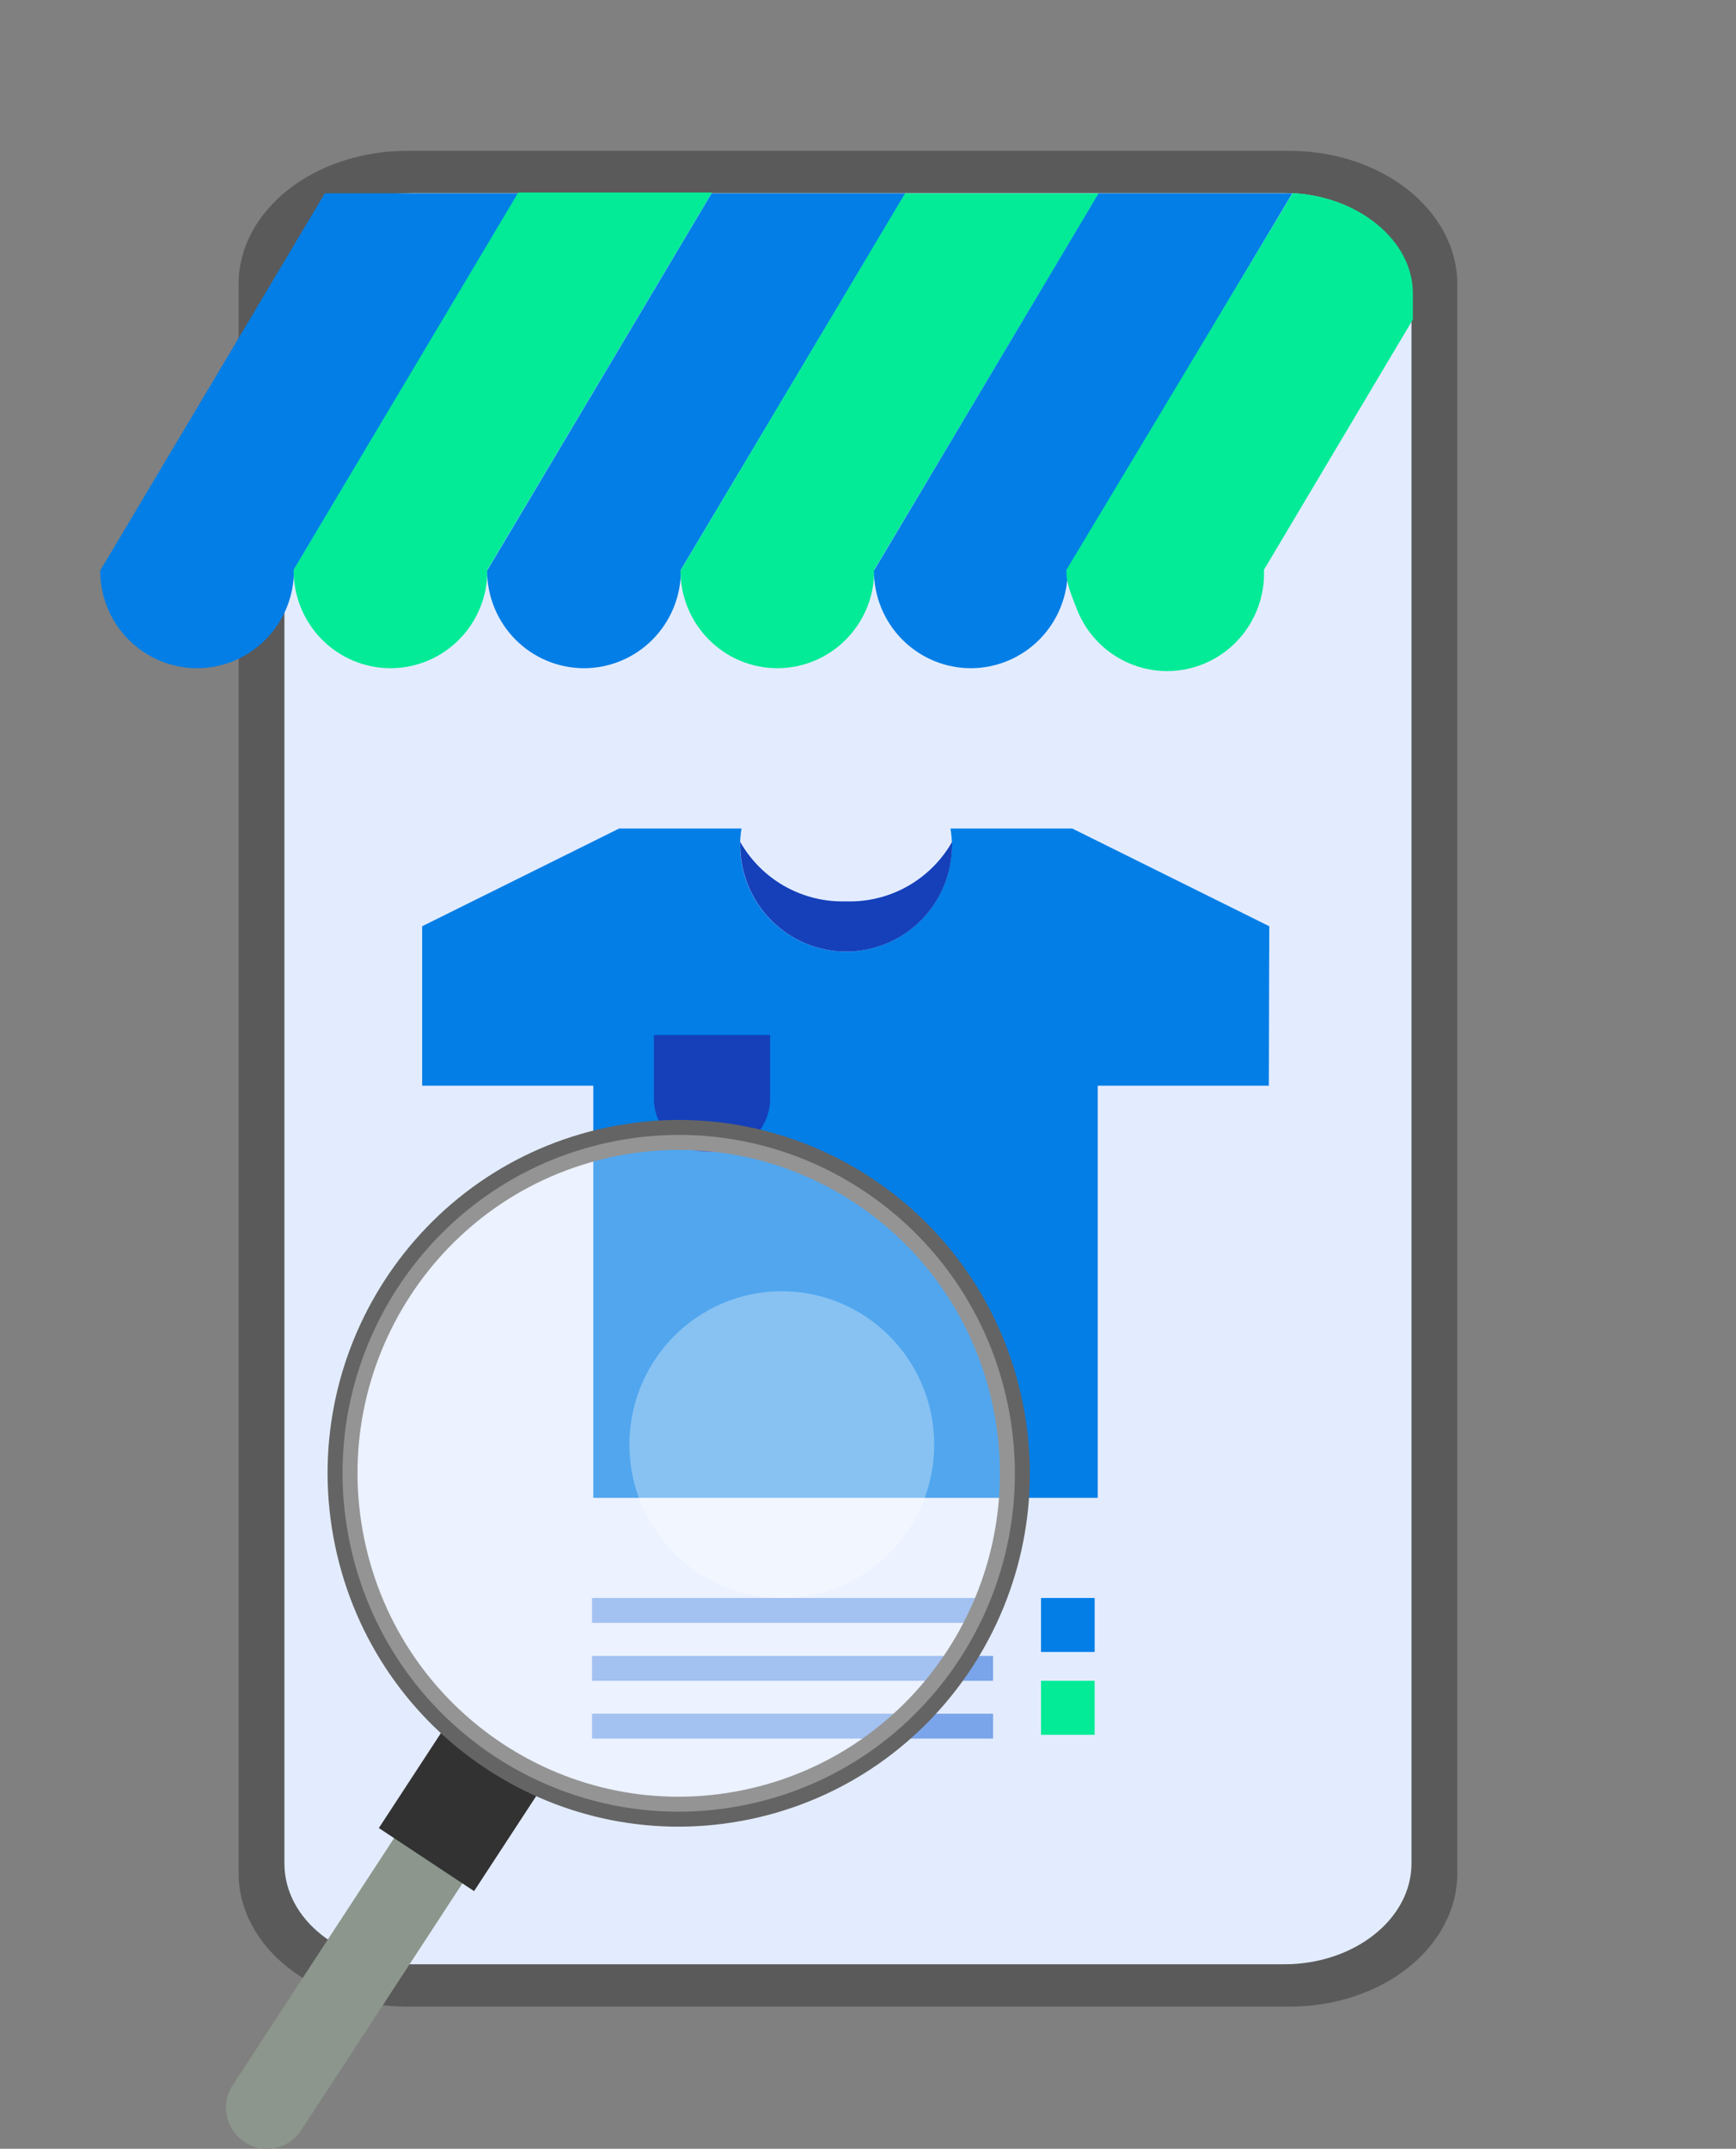 <svg width="232" height="287" viewBox="0 0 232 287" fill="none" xmlns="http://www.w3.org/2000/svg">
<rect x="0" y="0" width="232" height="287" fill="#808080" stroke="none"/>
<g clip-path="url(#clip0_136_6910)">
<path d="M172.352 20.153H54.383C41.968 20.153 31.887 28.116 31.887 37.957V250.188C31.887 260.03 41.968 268.012 54.383 268.012H172.352C184.767 268.012 194.755 260.03 194.755 250.188V37.957C194.755 28.116 184.674 20.153 172.352 20.153Z" fill="#5A5A5A"/>
<path d="M171.624 25.787H55.018C45.683 25.787 38.01 31.816 38.01 39.253V248.892C38.01 256.405 45.627 262.359 55.018 262.359H171.624C180.959 262.359 188.632 256.33 188.632 248.892V39.253C188.632 31.816 181.015 25.787 171.624 25.787Z" fill="#E3ECFF"/>
<path d="M26.342 89.25C22.906 89.25 19.61 87.876 17.18 85.432C14.751 82.987 13.386 79.672 13.386 76.215L43.406 25.825H69.299L39.28 76.103C39.294 77.822 38.971 79.528 38.328 81.121C37.684 82.714 36.734 84.163 35.531 85.385C34.329 86.608 32.898 87.578 31.32 88.241C29.743 88.904 28.051 89.247 26.342 89.25Z" fill="#037EE6"/>
<path d="M52.18 89.25C50.471 89.247 48.779 88.905 47.202 88.242C45.624 87.578 44.193 86.608 42.991 85.386C41.788 84.164 40.838 82.714 40.194 81.121C39.551 79.528 39.227 77.822 39.242 76.103L69.262 25.712H95.156L65.136 76.103C65.151 77.824 64.827 79.531 64.182 81.125C63.538 82.72 62.586 84.17 61.381 85.392C60.177 86.615 58.743 87.585 57.164 88.247C55.585 88.909 53.891 89.25 52.18 89.25Z" fill="#03EB97"/>
<path d="M78.037 89.25C74.603 89.245 71.313 87.869 68.887 85.425C66.461 82.981 65.099 79.669 65.099 76.215L95.1 25.825H121.013L90.993 76.103C91.008 77.824 90.683 79.531 90.039 81.125C89.394 82.72 88.442 84.17 87.238 85.392C86.033 86.615 84.6 87.585 83.021 88.247C81.441 88.909 79.747 89.25 78.037 89.25Z" fill="#037EE6"/>
<path d="M103.893 89.25C100.457 89.25 97.161 87.876 94.732 85.432C92.302 82.987 90.937 79.672 90.937 76.215L120.957 25.825H146.851L116.831 76.103C116.846 77.822 116.522 79.528 115.879 81.121C115.235 82.714 114.285 84.163 113.082 85.385C111.88 86.608 110.449 87.578 108.872 88.241C107.294 88.904 105.602 89.247 103.893 89.25Z" fill="#03EB97"/>
<path d="M129.75 89.25C126.314 89.25 123.018 87.876 120.588 85.432C118.158 82.987 116.793 79.672 116.793 76.215L146.813 25.825H172.707L142.687 76.103C142.702 77.822 142.379 79.528 141.735 81.121C141.092 82.714 140.142 84.163 138.939 85.385C137.736 86.608 136.305 87.578 134.728 88.241C133.151 88.904 131.459 89.247 129.75 89.25Z" fill="#037EE6"/>
<path d="M172.757 25.788L142.514 76.117C142.448 77.869 143.243 79.602 143.864 81.24C144.485 82.879 145.428 84.374 146.637 85.637C147.845 86.9 149.295 87.905 150.899 88.591C152.503 89.278 154.228 89.632 155.97 89.632C157.713 89.632 159.438 89.278 161.042 88.591C162.646 87.905 164.095 86.9 165.304 85.637C166.513 84.374 167.456 82.879 168.077 81.24C168.698 79.602 168.984 77.855 168.917 76.103L188.819 42.672V39.178C188.819 32.135 181.588 26.258 172.757 25.788Z" fill="#03EB97"/>
<path d="M132.718 221.171H79.119V224.495H132.718V221.171Z" fill="#7AA5EA"/>
<path d="M169.627 123.714L143.303 110.661H127.024C127.143 111.387 127.206 112.122 127.211 112.858C127.211 116.634 125.72 120.255 123.066 122.925C120.412 125.595 116.813 127.094 113.06 127.094C109.307 127.094 105.707 125.595 103.053 122.925C100.399 120.255 98.909 116.634 98.909 112.858C98.913 112.122 98.976 111.387 99.095 110.661H82.741L56.418 123.714V145.012H79.287V200.061H146.701V145.012H169.571L169.627 123.714Z" fill="#037EE6"/>
<path d="M113.06 120.389C110.212 120.477 107.394 119.786 104.905 118.391C102.416 116.995 100.35 114.947 98.927 112.464C98.927 112.595 98.927 112.727 98.927 112.858C98.927 116.634 100.418 120.255 103.072 122.925C105.726 125.595 109.325 127.094 113.078 127.094C116.831 127.094 120.431 125.595 123.085 122.925C125.739 120.255 127.229 116.634 127.229 112.858C127.229 112.727 127.229 112.595 127.229 112.464C125.803 114.952 123.731 117.005 121.236 118.401C118.74 119.797 115.914 120.484 113.06 120.389Z" fill="#1540BA"/>
<path d="M87.371 138.232H102.922V146.74C102.922 148.628 102.177 150.438 100.85 151.773C99.523 153.108 97.723 153.858 95.847 153.858H94.465C92.589 153.858 90.789 153.108 89.462 151.773C88.135 150.438 87.39 148.628 87.39 146.74V138.232H87.371Z" fill="#1540BA"/>
<path d="M132.718 213.433H79.119V216.757H132.718V213.433Z" fill="#7AA5EA"/>
<path d="M132.718 228.89H79.119V232.214H132.718V228.89Z" fill="#7AA5EA"/>
<path d="M146.29 213.433H139.122V220.645H146.29V213.433Z" fill="#037EE6"/>
<path d="M146.29 224.495H139.122V231.707H146.29V224.495Z" fill="#03EB97"/>
<path d="M32.671 286.099C32.07 285.703 31.553 285.193 31.15 284.597C30.746 284 30.463 283.329 30.317 282.623C30.172 281.916 30.166 281.187 30.301 280.479C30.435 279.77 30.708 279.095 31.103 278.492L55.783 240.741L64.912 246.789L40.213 284.577C39.818 285.176 39.309 285.69 38.715 286.091C38.122 286.492 37.456 286.771 36.756 286.912C36.055 287.053 35.334 287.054 34.633 286.915C33.932 286.775 33.265 286.498 32.671 286.099Z" fill="#8C968C"/>
<path d="M72.406 238.747L59.679 230.324L50.629 244.163L63.356 252.586L72.406 238.747Z" fill="#323232"/>
<path d="M99.866 241.02C124.152 235.929 139.737 211.996 134.677 187.564C129.617 163.132 105.827 147.453 81.541 152.543C57.256 157.634 41.67 181.567 46.731 205.999C51.791 230.431 75.581 246.11 99.866 241.02Z" stroke="#646464" stroke-width="4" stroke-miterlimit="10"/>
<path opacity="0.31" d="M99.866 241.02C124.152 235.929 139.737 211.996 134.677 187.564C129.617 163.132 105.827 147.453 81.541 152.543C57.256 157.634 41.67 181.567 46.731 205.999C51.791 230.431 75.581 246.11 99.866 241.02Z" fill="white"/>
<path opacity="0.31" d="M121.498 204.211C119.284 207.597 116.123 210.247 112.412 211.825C108.702 213.403 104.609 213.839 100.653 213.077C96.696 212.316 93.053 210.391 90.184 207.546C87.314 204.701 85.348 201.064 84.534 197.095C83.719 193.126 84.093 189.004 85.607 185.248C87.121 181.493 89.709 178.274 93.042 175.998C96.375 173.722 100.304 172.491 104.333 172.462C108.361 172.432 112.308 173.605 115.673 175.832C120.186 178.819 123.335 183.486 124.428 188.808C125.52 194.13 124.466 199.671 121.498 204.211Z" fill="white"/>
</g>
<defs>
<clipPath id="clip0_136_6910">
<rect width="232" height="287" fill="white"/>
</clipPath>
</defs>
</svg>
